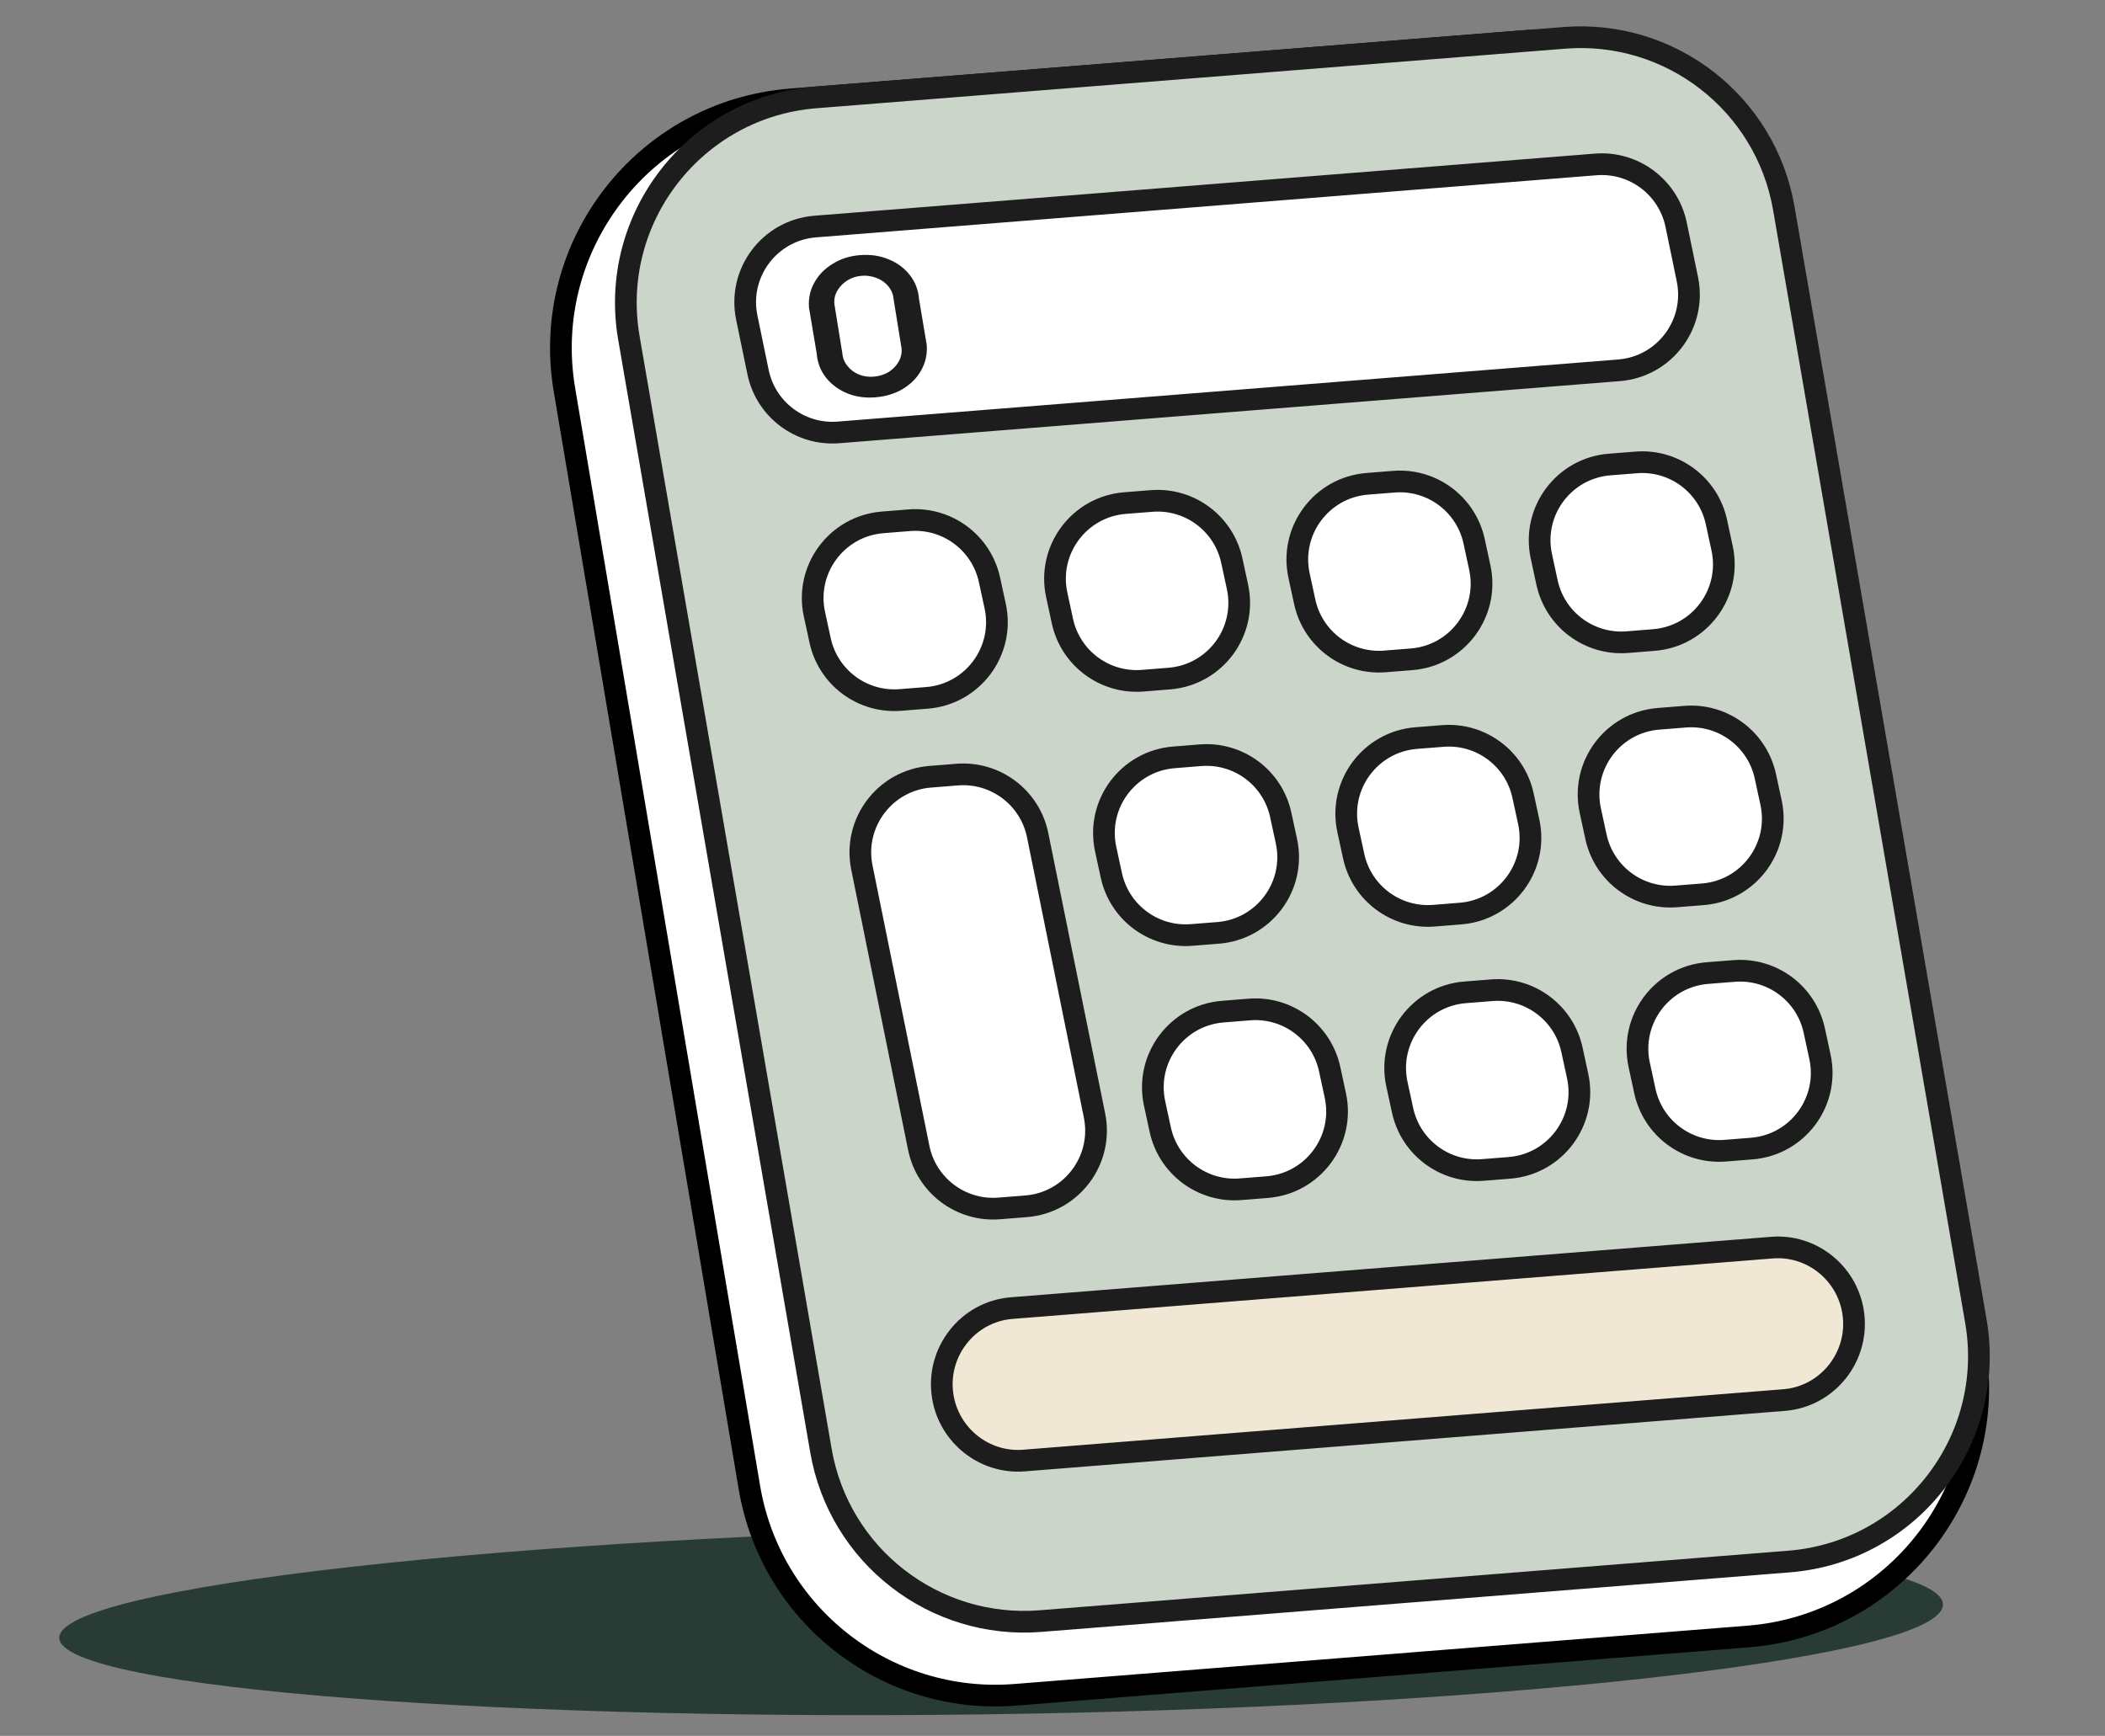 <svg width="97" height="80" viewBox="0 0 97 80" fill="none" xmlns="http://www.w3.org/2000/svg">
<rect x="0" y="0" width="97" height="80" fill="#808080" stroke="none"/>
<path d="M89.532 73.94C89.575 76.31 70.663 78.562 47.294 78.978C23.924 79.394 2.775 77.854 2.733 75.485C2.691 73.115 23.772 70.824 47.141 70.408C70.511 69.992 89.49 71.575 89.532 73.94Z" fill="#293B35"/>
<path d="M82.473 11.446C81.483 5.567 76.164 1.42 70.221 1.893L36.437 4.581C29.71 5.117 24.887 11.301 26.009 17.956L34.533 68.554C35.523 74.433 40.842 78.58 46.785 78.107L80.569 75.419C87.296 74.883 92.118 68.699 90.997 62.044L82.473 11.446Z" fill="white" stroke="black"/>
<path d="M82.199 9.599C81.364 4.76 76.979 1.355 72.084 1.745L37.588 4.49C32.016 4.933 28.029 10.067 28.98 15.575L37.83 66.855C38.665 71.694 43.05 75.099 47.945 74.71L82.441 71.965C88.012 71.522 91.999 66.387 91.049 60.879L82.199 9.599Z" fill="#CBD5CA" stroke="#1D1D1D"/>
<path d="M77.238 10.359C76.881 8.631 75.292 7.438 73.533 7.578L37.562 10.441C35.464 10.608 33.986 12.576 34.412 14.638L34.931 17.147C35.288 18.876 36.876 20.068 38.636 19.928L74.606 17.066C76.705 16.899 78.182 14.93 77.756 12.868L77.238 10.359Z" fill="white" stroke="#1D1D1D"/>
<path d="M40.336 18.311C40.819 18.273 41.245 18.141 41.614 17.917C41.984 17.693 42.266 17.403 42.461 17.047C42.656 16.69 42.737 16.303 42.703 15.886L42.349 13.778C42.316 13.361 42.175 12.994 41.927 12.679C41.678 12.358 41.353 12.116 40.953 11.954C40.552 11.784 40.111 11.719 39.628 11.758C39.152 11.796 38.732 11.929 38.37 12.159C38 12.383 37.718 12.673 37.523 13.03C37.328 13.38 37.247 13.764 37.28 14.181L37.634 16.289C37.667 16.707 37.808 17.076 38.057 17.397C38.306 17.712 38.63 17.954 39.031 18.123C39.425 18.286 39.86 18.349 40.336 18.311ZM40.26 17.359C40.012 17.378 39.783 17.345 39.573 17.258C39.355 17.166 39.181 17.034 39.049 16.861C38.91 16.69 38.832 16.495 38.815 16.278L38.448 14.006C38.43 13.782 38.476 13.578 38.586 13.393C38.696 13.207 38.848 13.052 39.041 12.927C39.235 12.802 39.456 12.73 39.704 12.71C39.952 12.691 40.187 12.726 40.411 12.818C40.628 12.904 40.806 13.033 40.944 13.205C41.083 13.377 41.161 13.571 41.178 13.789L41.545 16.06C41.563 16.278 41.517 16.483 41.407 16.674C41.298 16.865 41.143 17.024 40.943 17.149C40.742 17.268 40.514 17.338 40.26 17.359Z" fill="#1D1D1D"/>
<path d="M85.39 60.453C85.1 58.648 83.469 57.353 81.653 57.498L46.617 60.285C44.585 60.447 43.118 62.334 43.443 64.355C43.733 66.16 45.365 67.455 47.18 67.311L82.216 64.523C84.249 64.361 85.715 62.475 85.39 60.453Z" fill="#F0E7D5" stroke="#1D1D1D"/>
<path d="M79.095 24.06C78.725 22.347 77.144 21.172 75.397 21.311L74.17 21.408C72.059 21.576 70.579 23.567 71.027 25.637L71.288 26.845C71.659 28.558 73.24 29.733 74.987 29.594L76.213 29.496C78.325 29.328 79.804 27.338 79.356 25.267L79.095 24.06Z" fill="white" stroke="#1D1D1D"/>
<path d="M67.929 24.948C67.558 23.235 65.978 22.06 64.231 22.199L63.004 22.297C60.893 22.465 59.413 24.455 59.861 26.526L60.122 27.733C60.493 29.447 62.074 30.622 63.821 30.482L65.047 30.385C67.159 30.217 68.638 28.226 68.19 26.156L67.929 24.948Z" fill="white" stroke="#1D1D1D"/>
<path d="M56.763 25.837C56.392 24.123 54.812 22.949 53.065 23.088L51.838 23.185C49.727 23.353 48.247 25.344 48.695 27.414L48.956 28.622C49.327 30.335 50.908 31.51 52.655 31.371L53.881 31.273C55.993 31.105 57.472 29.115 57.024 27.044L56.763 25.837Z" fill="white" stroke="#1D1D1D"/>
<path d="M45.597 26.725C45.227 25.012 43.646 23.837 41.899 23.976L40.673 24.074C38.561 24.242 37.082 26.232 37.529 28.303L37.791 29.511C38.161 31.224 39.742 32.398 41.489 32.259L42.716 32.162C44.827 31.994 46.307 30.003 45.859 27.933L45.597 26.725Z" fill="white" stroke="#1D1D1D"/>
<path d="M81.35 35.778C80.979 34.065 79.399 32.89 77.651 33.029L76.425 33.127C74.314 33.295 72.834 35.285 73.282 37.356L73.543 38.563C73.914 40.276 75.494 41.451 77.242 41.312L78.468 41.215C80.58 41.047 82.059 39.056 81.611 36.986L81.35 35.778Z" fill="white" stroke="#1D1D1D"/>
<path d="M70.183 36.666C69.813 34.953 68.232 33.779 66.485 33.918L65.259 34.015C63.147 34.183 61.667 36.174 62.115 38.244L62.377 39.452C62.747 41.165 64.328 42.34 66.075 42.201L67.302 42.103C69.413 41.935 70.893 39.945 70.445 37.874L70.183 36.666Z" fill="white" stroke="#1D1D1D"/>
<path d="M59.018 37.555C58.647 35.842 57.067 34.667 55.319 34.806L54.093 34.904C51.981 35.072 50.502 37.062 50.95 39.133L51.211 40.34C51.582 42.053 53.162 43.228 54.91 43.089L56.136 42.992C58.248 42.824 59.727 40.833 59.279 38.763L59.018 37.555Z" fill="white" stroke="#1D1D1D"/>
<path d="M83.604 47.496C83.234 45.783 81.653 44.608 79.906 44.748L78.68 44.845C76.568 45.013 75.088 47.004 75.536 49.074L75.797 50.282C76.168 51.995 77.749 53.17 79.496 53.031L80.722 52.933C82.834 52.765 84.313 50.775 83.865 48.704L83.604 47.496Z" fill="white" stroke="#1D1D1D"/>
<path d="M72.438 48.385C72.068 46.672 70.487 45.497 68.74 45.636L67.513 45.733C65.402 45.901 63.922 47.892 64.37 49.962L64.632 51.17C65.002 52.883 66.583 54.058 68.33 53.919L69.556 53.822C71.668 53.654 73.147 51.663 72.7 49.593L72.438 48.385Z" fill="white" stroke="#1D1D1D"/>
<path d="M61.272 49.273C60.902 47.56 59.321 46.385 57.574 46.524L56.347 46.622C54.236 46.79 52.756 48.781 53.204 50.851L53.465 52.059C53.836 53.772 55.417 54.947 57.164 54.808L58.39 54.71C60.502 54.542 61.981 52.551 61.533 50.481L61.272 49.273Z" fill="white" stroke="#1D1D1D"/>
<path d="M47.816 38.491C47.464 36.757 45.872 35.558 44.108 35.698L42.868 35.797C40.775 35.963 39.298 37.923 39.716 39.981L42.336 52.899C42.688 54.634 44.279 55.833 46.044 55.692L47.283 55.594C49.377 55.427 50.853 53.467 50.436 51.409L47.816 38.491Z" fill="white" stroke="#1D1D1D"/>
</svg>
